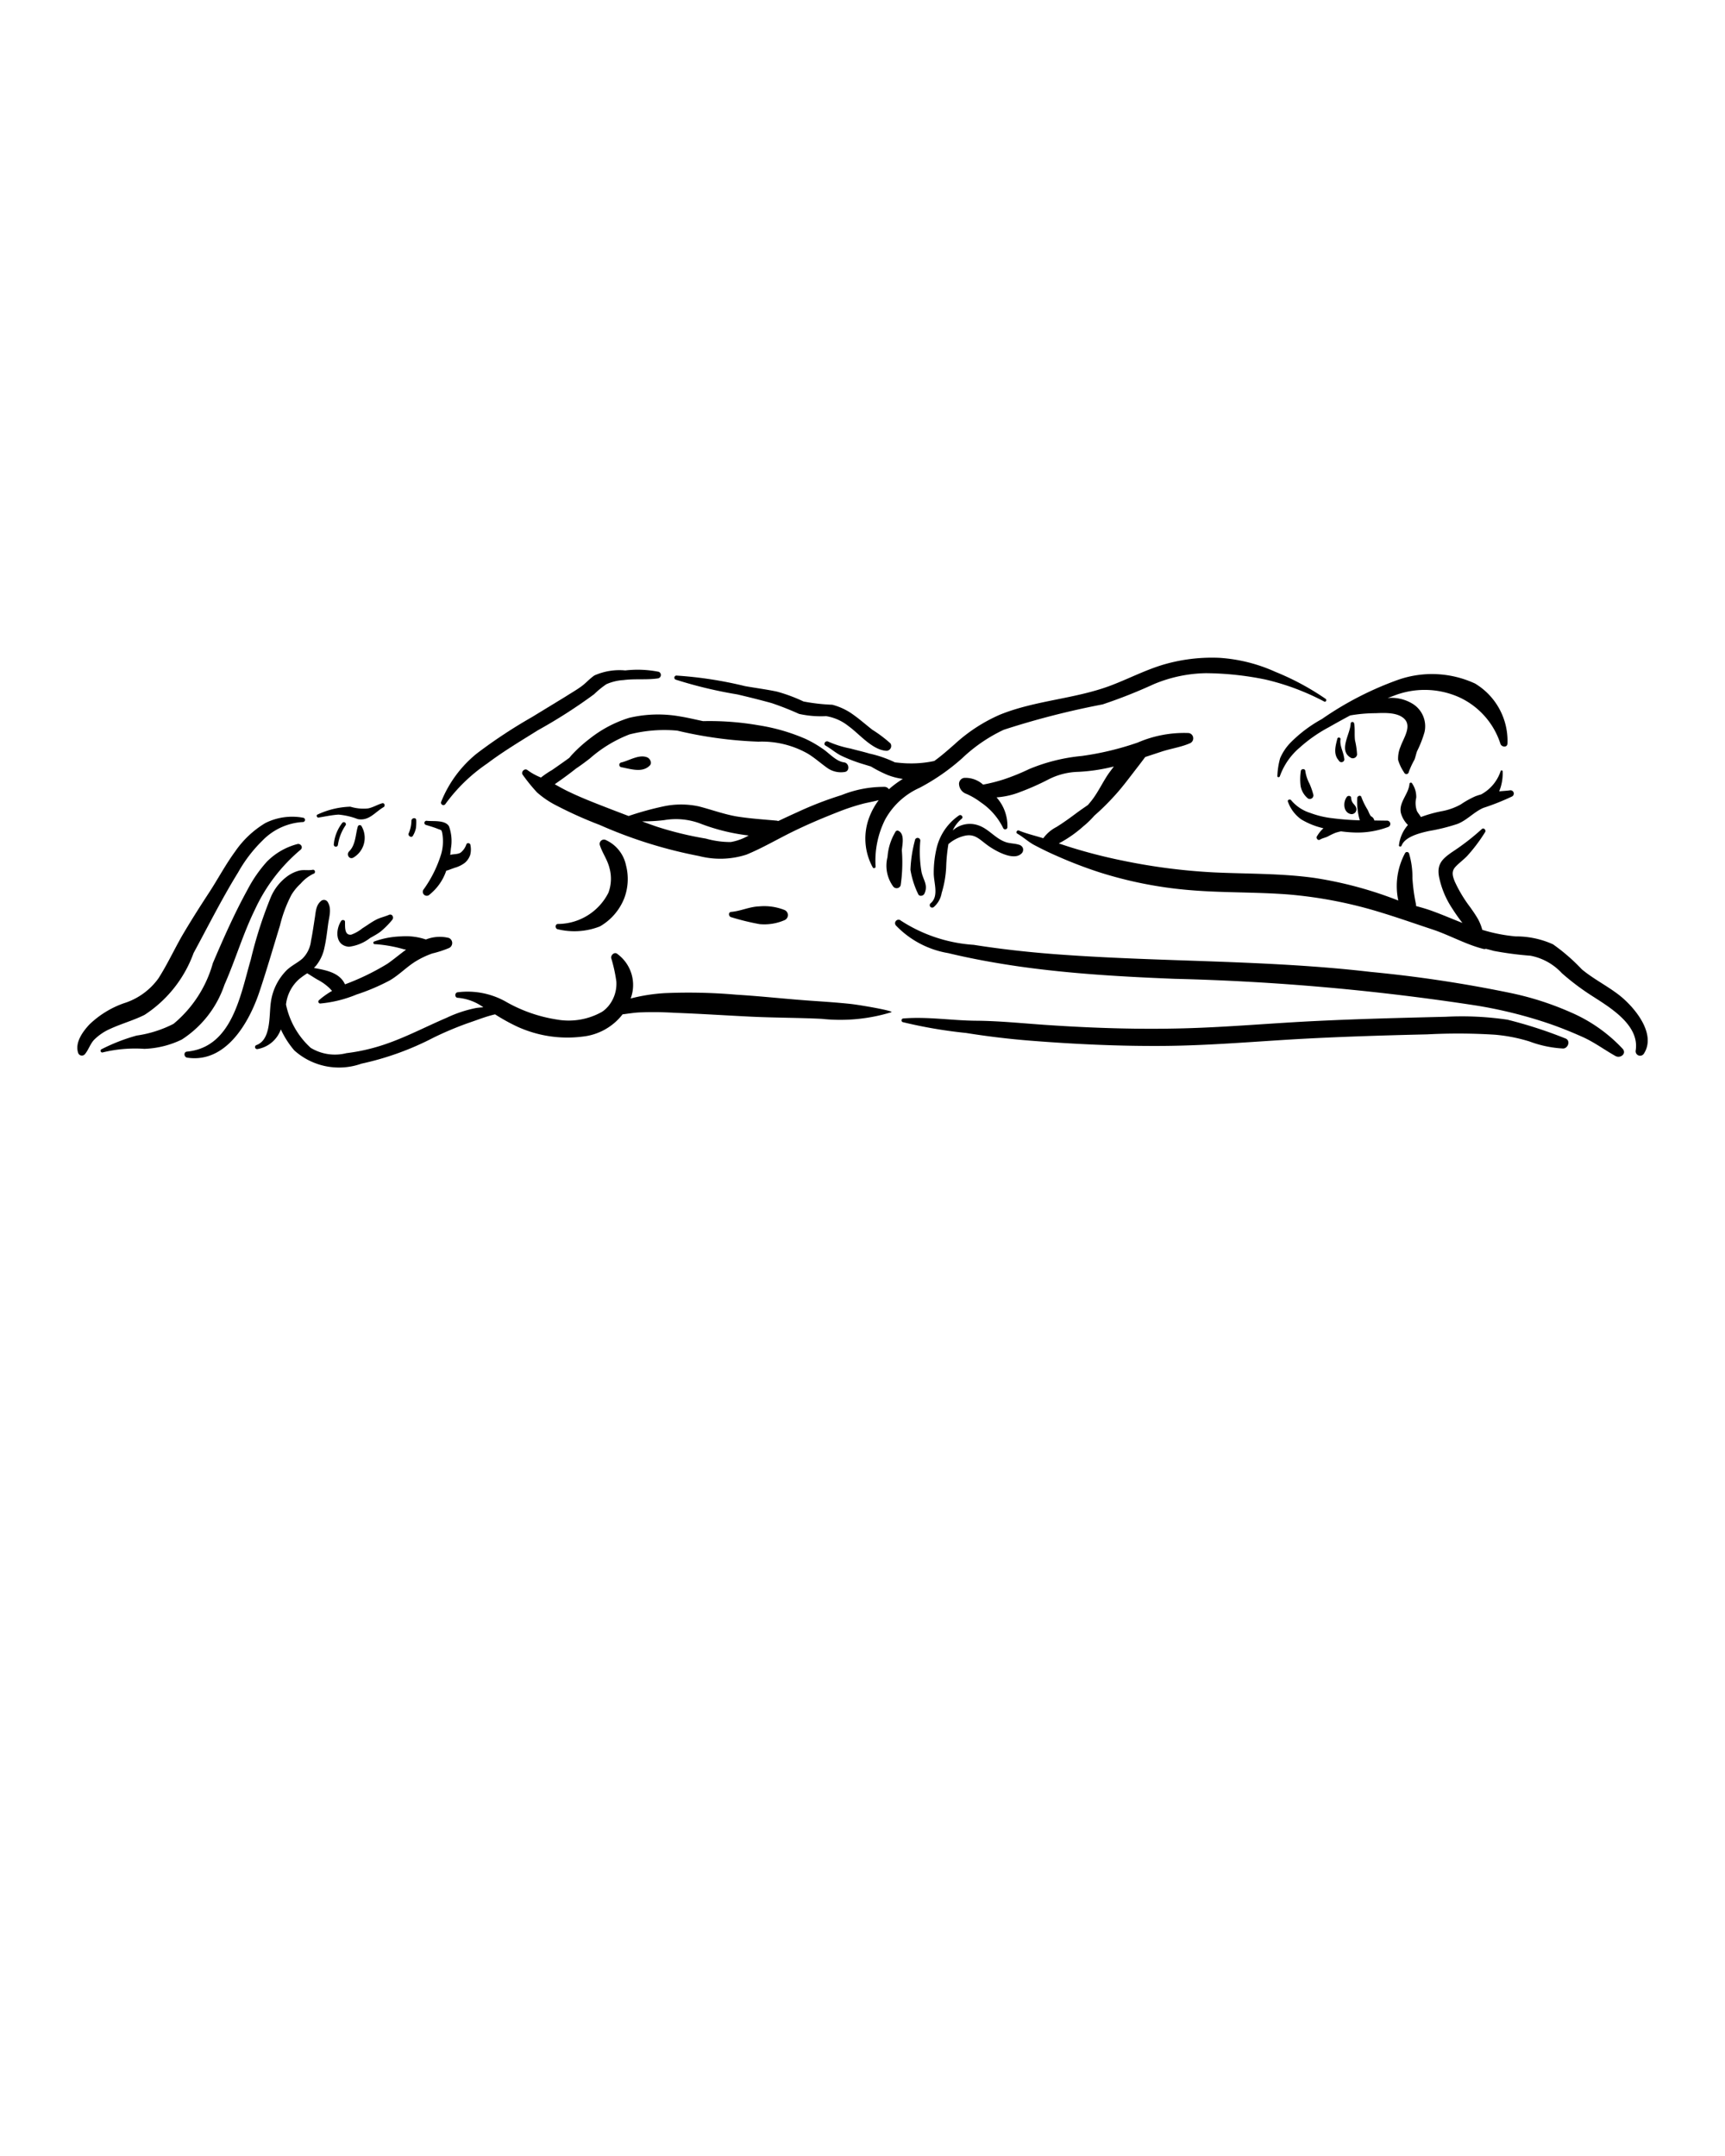<svg xmlns="http://www.w3.org/2000/svg" data-name="Layer 1" viewBox="0 0 10 12.5" x="0px" y="0px"><title>KAMASUTRA</title><path d="M1.757,4.741a.347.347,0,0,0-.219.031.564.564,0,0,0-.175.165c-.055.075-.099.158-.149.235-.055.084-.109.169-.16.256-.046.081-.086.167-.136.245a.39.39,0,0,1-.201.144.553.553,0,0,0-.199.123c-.04.043-.086.107-.064.167a.023.023,0,0,0,.039.004c.021-.026.03-.059.053-.083a.306.306,0,0,1,.093-.063C.704,5.935.774,5.916.838,5.884a.72.72,0,0,0,.284-.358c.085-.157.165-.317.259-.469A.811.811,0,0,1,1.522,4.873a.354.354,0,0,1,.232-.107A.012.012,0,0,0,1.757,4.741Z"/><path d="M1.723,4.894a.386.386,0,0,0-.176.102A.777.777,0,0,0,1.435,5.158c-.075.136-.14.283-.201.426a.702.702,0,0,1-.228.352.678.678,0,0,1-.214.068,1.087,1.087,0,0,0-.205.08A.01.01,0,0,0,.594,6.102a.792.792,0,0,1,.243-.021.539.539,0,0,0,.217-.054.61.61,0,0,0,.247-.317c.064-.145.108-.297.178-.439a.996.996,0,0,1,.263-.344C1.76,4.912,1.742,4.888,1.723,4.894Z"/><path d="M1.812,5.043c-.027.005-.052-.002-.079.005a.207.207,0,0,0-.061.028.292.292,0,0,0-.101.123,2.466,2.466,0,0,0-.117.364c-.06.204-.107.509-.37.534-.021.002-.018.032.001.035.225.034.36-.204.42-.385.042-.126.079-.254.118-.381a.775.775,0,0,1,.066-.177.295.295,0,0,1,.054-.066.228.228,0,0,1,.074-.057C1.831,5.063,1.828,5.04,1.812,5.043Z"/><path d="M4.935,5.821c-.074-.008-.148-.013-.221-.018-.149-.01-.296-.027-.445-.036a3.213,3.213,0,0,0-.416-.009,1.029,1.029,0,0,0-.197.031.223.223,0,0,0-.081-.261c-.016-.008-.034.01-.032.026A.893.893,0,0,1,3.573,5.69a.203.203,0,0,1-.046.143.199.199,0,0,1-.028.027l-.01.007L3.487,5.868a.393.393,0,0,1-.259.043A.859.859,0,0,1,2.928,5.805a.453.453,0,0,0-.275-.052c-.018.002-.018.032.001.032a.296.296,0,0,1,.148.055c-.013.001-.027.002-.041.004a.723.723,0,0,0-.172.057c-.122.052-.238.114-.364.156a1.103,1.103,0,0,1-.217.049.27.27,0,0,1-.207-.031A.468.468,0,0,1,1.658,5.824a.23.23,0,0,1,.077-.148.5.5,0,0,1,.046-.033c.02.012.041.026.06.037a.294.294,0,0,1,.072.052l.012.013a.466.466,0,0,0-.076.054.011.011,0,0,0,.009.019.718.718,0,0,0,.209-.052,1.201,1.201,0,0,0,.191-.081c.054-.031.096-.076.148-.109a.503.503,0,0,1,.1-.048.622.622,0,0,0,.098-.032.032.032,0,0,0-.002-.058.218.218,0,0,0-.133.009.361.361,0,0,0-.143-.018.497.497,0,0,0-.155.029.008.008,0,0,0,.003.016.794.794,0,0,1,.165.029l.015.003c-.036.026-.07.055-.107.081a1.407,1.407,0,0,1-.247.12c-.031-.068-.109-.082-.18-.095l.012-.013a.241.241,0,0,0,.049-.106c.01-.044.015-.089.021-.134.006-.045.023-.092-.004-.132a.026.026,0,0,0-.036-.004c-.031.025-.031.062-.037.099-.007.044-.013.088-.022.132a.171.171,0,0,1-.05.104c-.029.025-.063.04-.091.067a.324.324,0,0,0-.092.187c-.011.074.003.215-.083.247a.012.012,0,0,0,.007.023.175.175,0,0,0,.134-.114.523.523,0,0,0,.078.122.388.388,0,0,0,.389.077,1.671,1.671,0,0,0,.42-.152,1.977,1.977,0,0,1,.2-.084c.051-.017.102-.038.155-.05a1.119,1.119,0,0,0,.126.07.698.698,0,0,0,.381.059.338.338,0,0,0,.232-.129c.031-.004.062-.009.093-.011a2.016,2.016,0,0,1,.209.002c.138.005.277.014.415.021.146.008.291.007.437.014a1.011,1.011,0,0,0,.403-.038C5.192,5.863,5.008,5.83,4.935,5.821Z"/><path d="M2.255,5.304c-.025.011-.052.016-.076.029-.027.014-.052.033-.078.049a.225.225,0,0,1-.065.037c-.041.005-.035-.048-.036-.075-0-.011-.016-.013-.022-.005-.034.052-.036.144.045.15a.248.248,0,0,0,.123-.051c.02-.011.04-.022.058-.035a.478.478,0,0,0,.069-.069C2.286,5.32,2.274,5.296,2.255,5.304Z"/><path d="M2.216,4.657c-.028.008-.053.024-.082.03a.258.258,0,0,1-.103-.01.482.482,0,0,0-.189.045c-.011.003-.005.02.005.018.038-.006.078-.015.116-.017a.41.41,0,0,1,.111.026c.065.012.098-.039.149-.069C2.234,4.675,2.231,4.654,2.216,4.657Z"/><path d="M2.727,4.899c-.001-.012-.021-.015-.024-.002a.102.102,0,0,1-.031.045c-.016.012-.042.009-.06.014l-.002.001.004-.038a.252.252,0,0,0-.011-.128c-.022-.038-.09-.028-.128-.032a.012.012,0,0,0-.005.024c.023.007.047.014.069.023.02.008.02.003.025.026a.27.27,0,0,1-.006.118.705.705,0,0,1-.101.205.023.023,0,0,0,.034.031.301.301,0,0,0,.096-.138l.014-.004.032-.012a.176.176,0,0,0,.061-.029.103.103,0,0,0,.032-.047A.128.128,0,0,0,2.727,4.899Z"/><path d="M2.097,4.792a.012.012,0,0,0-.023.001c-.014.048-.012.105-.05.143-.017.017-.001.048.023.037A.133.133,0,0,0,2.097,4.792Z"/><path d="M1.985,4.77a.237.237,0,0,0-.05.126.012.012,0,0,0,.024.002A.272.272,0,0,1,2.004,4.784.012.012,0,0,0,1.985,4.77Z"/><path d="M2.413,4.755c-.001-.018-.028-.013-.028.004a.191.191,0,0,1-.016.073c-.006.015.018.028.025.013a.143.143,0,0,0,.017-.043A.257.257,0,0,0,2.413,4.755Z"/><path d="M3.819,3.895a.628.628,0,0,0-.194-.008.358.358,0,0,0-.179.029c-.027.018-.049.044-.075.063-.03.022-.062.04-.093.06l-.195.119a2.929,2.929,0,0,0-.318.21.687.687,0,0,0-.208.282.014.014,0,0,0,.024.013.979.979,0,0,1,.243-.236c.094-.071.195-.131.294-.193a3.01,3.01,0,0,0,.326-.209A.54.54,0,0,1,3.515,3.967a.288.288,0,0,1,.099-.024c.067-.009.135 0.0.201-.01A.02.02,0,0,0,3.819,3.895Z"/><path d="M5.162,4.31a.745.745,0,0,0-.105-.079c-.037-.029-.072-.06-.11-.087a.359.359,0,0,0-.122-.058,1.104,1.104,0,0,1-.167-.019.948.948,0,0,0-.153-.057c-.061-.013-.124-.021-.186-.032a2.295,2.295,0,0,0-.395-.061.012.012,0,0,0-.005.024,2.533,2.533,0,0,0,.355.085q.099.023.198.05a1.676,1.676,0,0,1,.16.063.582.582,0,0,0,.157.013.277.277,0,0,1,.13.058c.063.045.139.14.221.143A.028.028,0,0,0,5.162,4.31Z"/><path d="M3.629,5.017a.207.207,0,0,0-.12-.148.025.025,0,0,0-.031.033c.015.045.043.082.055.13a.233.233,0,0,1-.006.144.33.33,0,0,1-.293.181c-.018.001-.017.029.001.031a.405.405,0,0,0,.243-.017.327.327,0,0,0,.14-.161A.315.315,0,0,0,3.629,5.017Z"/><path d="M4.548,5.276a.32.32,0,0,0-.147-.021c-.057.002-.106.027-.162.032-.019.001-.016.028.001.031a1.388,1.388,0,0,0,.164.04.294.294,0,0,0,.146-.024A.032.032,0,0,0,4.548,5.276Z"/><path d="M7.685,4.052A1.517,1.517,0,0,0,7.393,3.895a.931.931,0,0,0-.323-.081,1.001,1.001,0,0,0-.321.038c-.11.032-.211.086-.319.126-.205.075-.429.083-.632.165a.941.941,0,0,0-.263.171c-.039.034-.077.068-.119.098a.63.63,0,0,1-.142.014c-.029-0-.058-.003-.086-.006a.665.665,0,0,0-.148-.051c-.036-.011-.073-.019-.109-.029A.606.606,0,0,1,4.802,4.3c-.016-.009-.032.014-.016.023.032.018.059.043.092.059A.903.903,0,0,0,4.99,4.426l.059.018a.738.738,0,0,0,.096.049.381.381,0,0,0,.089.023.555.555,0,0,0-.081.06.032.032,0,0,0-.023-.014.657.657,0,0,0-.252.048,2.039,2.039,0,0,0-.258.1c-.036.016-.072.033-.108.05l-.009-.002c-.077-.007-.154-.012-.23-.024-.077-.013-.148-.04-.223-.059A.489.489,0,0,0,3.847,4.675a1.803,1.803,0,0,0-.203.056L3.542,4.692c-.082-.032-.164-.063-.243-.101-.028-.013-.056-.029-.083-.044l.018-.013c.036-.025.071-.051.105-.078.027-.018.054-.038.081-.059a.762.762,0,0,1,.229-.139.819.819,0,0,1,.277-.022,2.393,2.393,0,0,0,.471.064.539.539,0,0,1,.285.069c.04.024.074.055.112.082a.136.136,0,0,0,.101.025c.033-.003.029-.052-.002-.056-.042-.005-.081-.047-.113-.071a.668.668,0,0,0-.11-.065,1.109,1.109,0,0,0-.273-.079,1.658,1.658,0,0,0-.321-.024c-.044-.009-.088-.02-.132-.027a.727.727,0,0,0-.297.008.703.703,0,0,0-.23.122.812.812,0,0,0-.106.097l-.011.013c-.033.024-.066.047-.099.07a.553.553,0,0,0-.065.044A.348.348,0,0,1,3.058,4.465c-.017-.014-.041.012-.027.028a1.025,1.025,0,0,0,.082.101.531.531,0,0,0,.114.077,2.375,2.375,0,0,0,.25.112,2.654,2.654,0,0,0,.575.18.493.493,0,0,0,.275-.008C4.417,4.918,4.502,4.868,4.589,4.825c.089-.044.179-.082.271-.118a1.261,1.261,0,0,1,.146-.048c.029-.007.059-.012.088-.02a.403.403,0,0,0-.053.095.347.347,0,0,0,.019.296.009.009,0,0,0,.016-.005.531.531,0,0,1,.055-.273.425.425,0,0,1,.199-.184,1.223,1.223,0,0,0,.249-.173.911.911,0,0,1,.24-.164,4.708,4.708,0,0,1,.573-.147,2.962,2.962,0,0,0,.296-.117.812.812,0,0,1,.303-.064,1.771,1.771,0,0,1,.346.037,1.418,1.418,0,0,1,.339.127C7.686,4.073,7.693,4.058,7.685,4.052Zm-3.449.83a.523.523,0,0,1-.144-.02,1.973,1.973,0,0,1-.284-.069c-.029-.01-.057-.02-.086-.031a.983.983,0,0,0,.128-.007.401.401,0,0,1,.218.023,1.149,1.149,0,0,0,.272.066A.308.308,0,0,1,4.236,4.882Z"/><path d="M5.228,4.929c.003-.033.019-.1-.025-.114l-.009.003a.328.328,0,0,0-.049.151.204.204,0,0,0,.034.172.025.025,0,0,0,.042-.007A.914.914,0,0,0,5.228,4.929Z"/><path d="M5.342,5.055A.705.705,0,0,1,5.335,4.875a.015.015,0,0,0-.031-.003.766.766,0,0,0-.026.171.508.508,0,0,0,.044.139c.006.018.031.013.037-.001C5.382,5.131,5.352,5.103,5.342,5.055Z"/><path d="M8.551,3.963a.595.595,0,0,0-.445-.022,1.887,1.887,0,0,0-.443.228.79.79,0,0,0-.183.138.299.299,0,0,0-.059.089.452.452,0,0,0-.016.102c-.002.01.013.011.015.001a.388.388,0,0,1,.115-.165.844.844,0,0,1,.169-.118c.04-.023.082-.046.123-.068a.864.864,0,0,1,.146-.013c.052-.002.134-.007.172.037s-.011.112-.026.157a.174.174,0,0,0-.014.077.266.266,0,0,0,.035.073.014.014,0,0,0,.027-.004A.515.515,0,0,1,8.2,4.404c.006-.016.009-.033.015-.049a.637.637,0,0,0,.043-.11A.153.153,0,0,0,8.19,4.081a.235.235,0,0,0-.146-.034L8.077,4.035a.49.49,0,0,1,.383.008.447.447,0,0,1,.238.269c.006.02.04.024.041-.001A.388.388,0,0,0,8.551,3.963Z"/><path d="M8.043,4.758,7.967,4.757a.034.034,0,0,0-.012-.02L7.946,4.731l-.004-.007c-.006-.01-.009-.021-.015-.031a.403.403,0,0,1-.035-.072c-.004-.014-.025-.006-.024.007a.38.38,0,0,0,.015.128,1.553,1.553,0,0,1-.158-.012.539.539,0,0,1-.13-.031.237.237,0,0,1-.109-.072c-.007-.011-.026-.004-.019.009a.212.212,0,0,0,.077.101.441.441,0,0,0,.128.051l-.001.001a.199.199,0,0,0-.036.045c-.008.01.005.028.017.02.013-.008.029-.011.043-.017A.427.427,0,0,1,7.743,4.828a.296.296,0,0,1,.031-.008.762.762,0,0,0,.09.007.509.509,0,0,0,.185-.033A.019.019,0,0,0,8.043,4.758Z"/><path d="M8.755,4.582c-.022.003-.043.004-.064.006A.273.273,0,0,0,8.711,4.473a.006.006,0,0,0-.012-.001.239.239,0,0,1-.113.134.342.342,0,0,0-.034.011.548.548,0,0,0-.084.047.357.357,0,0,1-.109.039.759.759,0,0,0-.122.034c-.006-.011-.015-.021-.022-.033a.134.134,0,0,1-.005-.079A.137.137,0,0,0,8.186,4.542a.008.008,0,0,0-.015.002c-.005.061-.063.107-.05.169a.154.154,0,0,0,.041.07.215.215,0,0,0-.052.117c-.002.009.012.011.015.003.02-.053.109-.074.159-.085a1.116,1.116,0,0,0,.165-.041c.056-.022.095-.069.15-.093A1.391,1.391,0,0,0,8.765,4.618.019.019,0,0,0,8.755,4.582Z"/><path d="M9.382,5.766c-.068-.052-.146-.091-.212-.146a1.104,1.104,0,0,0-.167-.145.518.518,0,0,0-.217-.046.95.95,0,0,1-.193-.038.297.297,0,0,0-.023-.059c-.014-.025-.03-.048-.047-.072A.785.785,0,0,1,8.433,5.11c-.013-.033-.02-.059.006-.086.021-.022.046-.04.067-.062a.951.951,0,0,0,.103-.137c.008-.012-.008-.029-.019-.018a1.374,1.374,0,0,1-.172.133c-.056.039-.089.069-.076.142a.515.515,0,0,0,.076.184.978.978,0,0,0,.06.085c-.057-.022-.114-.047-.172-.068-.032-.012-.064-.021-.097-.03a.051.051,0,0,0-.001-.013,1.037,1.037,0,0,1-.02-.149.477.477,0,0,0-.02-.144.013.013,0,0,0-.022-.002.404.404,0,0,0-.04.276,2.271,2.271,0,0,0-.486-.131c-.193-.027-.388-.023-.582-.032a3.476,3.476,0,0,1-.538-.07,3.027,3.027,0,0,1-.298-.077c-.022-.007-.043-.014-.064-.021a.711.711,0,0,0,.142-.099.513.513,0,0,0,.064-.062l.028-.025a1.483,1.483,0,0,0,.117-.122c.037-.044.071-.09.106-.135.014-.018.029-.038.044-.058l.091-.03c.056-.019.118-.027.171-.051A.031.031,0,0,0,6.891,4.25a.677.677,0,0,0-.295.055,1.685,1.685,0,0,1-.325.078,1.045,1.045,0,0,0-.305.076,1.254,1.254,0,0,1-.148.06.976.976,0,0,1-.119.03.152.152,0,0,0-.11-.039.035.035,0,0,0-.029.04.063.063,0,0,0,.043.053.415.415,0,0,1,.083.049.381.381,0,0,1,.13.15.013.013,0,0,0,.024-.004.248.248,0,0,0-.063-.175.461.461,0,0,0,.139-.032,1.469,1.469,0,0,0,.16-.071.399.399,0,0,1,.175-.045,1.048,1.048,0,0,0,.206-.031L6.428,4.483c-.034.049-.059.104-.095.152-.008.011-.017.021-.026.032-.026.018-.051.035-.076.054-.035.026-.07.051-.107.074a.217.217,0,0,0-.076.065c-.047-.015-.097-.026-.142-.045-.01-.004-.019.012-.009.018.035.02.063.047.098.066.042.022.084.043.128.062a2.53,2.53,0,0,0,.246.095,2.367,2.367,0,0,0,.52.104c.193.017.387.011.581.026a2.544,2.544,0,0,1,.544.107c.098.03.194.064.291.096.099.033.195.088.296.113a.024.024,0,0,0,.013-.001l.045.012a1.949,1.949,0,0,0,.213.028.332.332,0,0,1,.182.101,1.406,1.406,0,0,0,.169.128c.105.068.284.171.259.322a.026.026,0,0,0,.047.018C9.607,5.992,9.469,5.832,9.382,5.766Z"/><path d="M7.855,4.292c-.004-.033.001-.065-.005-.098-.002-.011-.019-.011-.02.001-.002.062-.075.159.004.2a.025.025,0,0,0,.033-.02A.45.45,0,0,0,7.855,4.292Z"/><path d="M7.771,4.286c.002-.01-.015-.014-.018-.004-.011.043-.025.09.008.127a.017.017,0,0,0,.031-.014C7.788,4.358,7.765,4.324,7.771,4.286Z"/><path d="M7.863,4.688c-.003-.016-.014-.023-.022-.035a.054.054,0,0,1-.008-.027c-0-.013-.019-.015-.025-.006-.024.031-.021.092.024.1A.028.028,0,0,0,7.863,4.688Z"/><path d="M7.614,4.609a.421.421,0,0,0-.023-.066.224.224,0,0,1-.024-.073c-.001-.015-.025-.014-.026.001a.318.318,0,0,0-.001.087.121.121,0,0,0,.042.071A.021.021,0,0,0,7.614,4.609Z"/><path d="M5.929,4.915a.034.034,0,0,0-.024-.018c-.026-.008-.054-.006-.081-.017-.057-.022-.095-.076-.153-.095a.148.148,0,0,0-.148.03.187.187,0,0,1,.052-.068c.012-.01-.003-.028-.016-.019a.319.319,0,0,0-.13.192.612.612,0,0,0-.016.14c-.001.057.032.135-.018.177a.014.014,0,0,0,.018.022A.138.138,0,0,0,5.459,5.177a.604.604,0,0,0,.026-.148.997.997,0,0,1,.013-.135.218.218,0,0,1,.093-.048c.058-.014.086.019.129.051.041.031.152.097.2.053A.03.03,0,0,0,5.929,4.915Z"/><path d="M9.407,6.081a.897.897,0,0,0-.302-.212,1.731,1.731,0,0,0-.349-.112,7.512,7.512,0,0,0-.81-.122c-.599-.07-1.203-.057-1.804-.101-.166-.012-.332-.03-.497-.056a.881.881,0,0,1-.422-.14.02.02,0,0,0-.028.029.544.544,0,0,0,.302.159c.137.033.276.058.415.078.298.042.598.059.898.071a13.685,13.685,0,0,1,1.749.155,2.612,2.612,0,0,1,.413.102c.068.023.135.05.2.079.068.03.128.075.192.111C9.393,6.139,9.431,6.109,9.407,6.081Z"/><path d="M9.073,6.02a2.567,2.567,0,0,0-.334-.108,1.803,1.803,0,0,0-.357-.017c-.247.006-.495.012-.742.024-.258.012-.516.036-.775.043S6.347,5.961,6.089,5.944c-.143-.009-.287-.025-.43-.026-.141-.001-.284-.025-.424-.013a.011.011,0,0,0-.002.021,2.731,2.731,0,0,0,.368.063c.125.02.25.035.377.045.255.02.512.032.768.03.25-.002.499-.023.749-.038.259-.015.519-.023.779-.029a3.389,3.389,0,0,1,.392.002.95.95,0,0,1,.2.039.654.654,0,0,0,.195.041C9.091,6.079,9.107,6.031,9.073,6.02Z"/><path d="M3.754,4.392c-.047-.022-.108.019-.154.029a.014.014,0,0,0,.001.027c.055.01.124.035.167-.011C3.781,4.422,3.768,4.399,3.754,4.392Z"/></svg>
